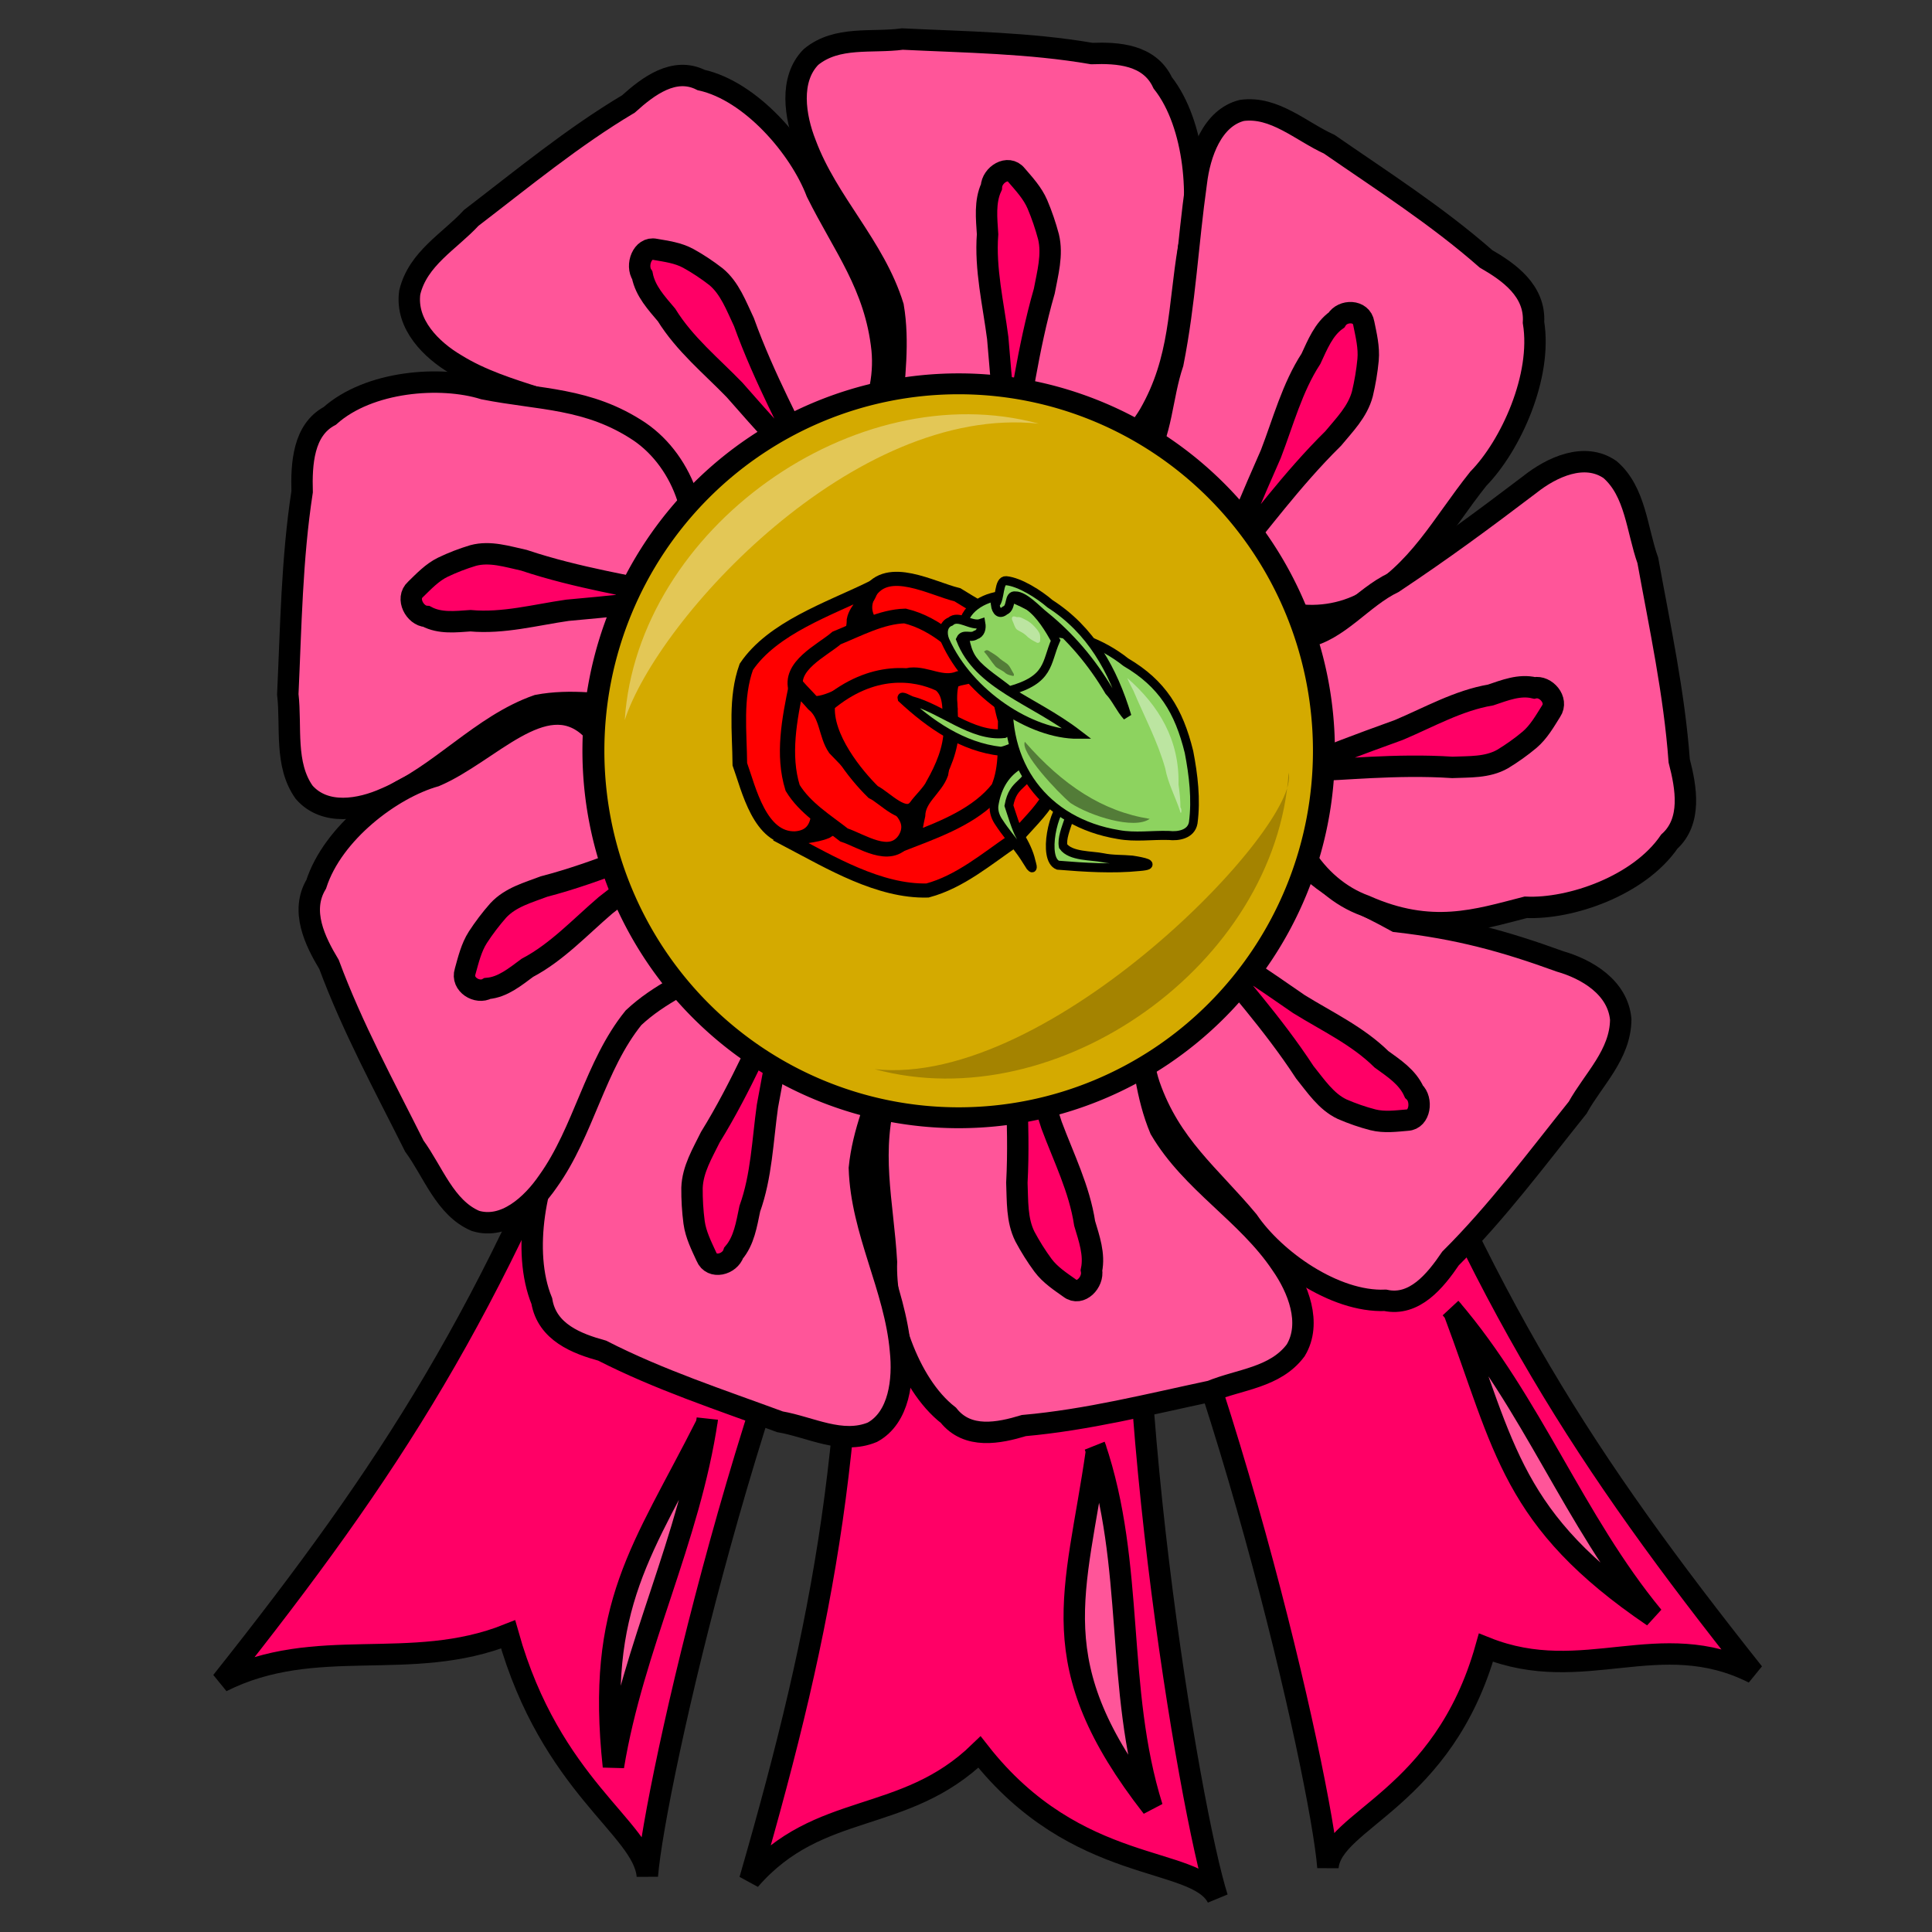 <?xml version="1.0" encoding="UTF-8" standalone="no"?>
<!-- Created with Inkscape (http://www.inkscape.org/) -->
<svg
   xmlns:dc="http://purl.org/dc/elements/1.1/"
   xmlns:cc="http://creativecommons.org/ns#"
   xmlns:rdf="http://www.w3.org/1999/02/22-rdf-syntax-ns#"
   xmlns:svg="http://www.w3.org/2000/svg"
   xmlns="http://www.w3.org/2000/svg"
   xmlns:sodipodi="http://sodipodi.sourceforge.net/DTD/sodipodi-0.dtd"
   xmlns:inkscape="http://www.inkscape.org/namespaces/inkscape"
   width="250"
   height="250"
   id="svg2"
   sodipodi:version="0.32"
   inkscape:version="0.46"
   sodipodi:docname="roselevelspecialaward.svg"
   inkscape:output_extension="org.inkscape.output.svg.inkscape"
   inkscape:export-filename="P:\pidgey2\data\images\tutoriallevelspecialaward.png"
   inkscape:export-xdpi="92.160004"
   inkscape:export-ydpi="92.160004"
   version="1.0">
  <rect width="100%" height="100%" fill="#333333" stroke="none"/>
  <defs
     id="defs4">
    <inkscape:perspective
       sodipodi:type="inkscape:persp3d"
       inkscape:vp_x="0 : 125 : 1"
       inkscape:vp_y="0 : 1000 : 0"
       inkscape:vp_z="250 : 125 : 1"
       inkscape:persp3d-origin="125 : 83.333333 : 1"
       id="perspective3645" />
  </defs>
  <sodipodi:namedview
     id="base"
     pagecolor="#cb90ff"
     bordercolor="#666666"
     borderopacity="1.0"
     gridtolerance="10000"
     guidetolerance="10"
     objecttolerance="10"
     inkscape:pageopacity="0"
     inkscape:pageshadow="2"
     inkscape:zoom="3.4223968"
     inkscape:cx="161.27821"
     inkscape:cy="146.57948"
     inkscape:document-units="px"
     inkscape:current-layer="layer1"
     showgrid="false"
     inkscape:window-width="1680"
     inkscape:window-height="994"
     inkscape:window-x="0"
     inkscape:window-y="22" />
  <g
     inkscape:label="Layer 1"
     inkscape:groupmode="layer"
     id="layer1">
    <path
       style="opacity:1;fill:#ff0066;fill-opacity:1;stroke:#000000;stroke-width:2.769;stroke-miterlimit:4;stroke-dasharray:none;stroke-opacity:1"
       d="M 110.321,143.903 C 111.216,185.95 106.768,209.482 97.027,243.254 C 105.963,232.945 116.958,236.205 126.745,226.714 C 139.34,242.807 154.692,240.036 157.531,245.567 C 153.931,234.372 144.046,175.659 147.789,142.103 C 142.756,143.524 115.172,141.972 110.321,143.903 z"
       id="path3306"
       sodipodi:nodetypes="cccccc"
       inkscape:transform-center-x="4.4505107"
       inkscape:transform-center-y="7.6872443" />
    <path
       style="opacity:1;fill:#ff0066;fill-opacity:1;stroke:#000000;stroke-width:2.769;stroke-miterlimit:4;stroke-dasharray:none;stroke-opacity:1"
       d="M 78.757,130.765 C 63.598,169.994 50.536,190.068 28.684,217.599 C 40.87,211.463 53.089,216.546 65.749,211.489 C 71.28,231.163 83.242,236.549 83.765,242.744 C 84.692,231.022 97.874,172.96 114.096,143.348 C 108.9,142.748 83.978,130.825 78.757,130.765 z"
       id="path3304"
       sodipodi:nodetypes="cccccc" />
    <path
       style="opacity:1;fill:#ff0066;fill-opacity:1;stroke:#000000;stroke-width:2.769;stroke-miterlimit:4;stroke-dasharray:none;stroke-opacity:1"
       d="M 176.842,129.651 C 192.002,168.881 205.064,188.954 226.915,216.485 C 214.73,210.349 204.938,218.264 192.278,213.207 C 186.748,232.881 172.358,235.435 171.834,241.631 C 170.907,229.908 157.725,171.846 141.504,142.234 C 146.699,141.634 171.621,129.711 176.842,129.651 z"
       id="path3274"
       sodipodi:nodetypes="cccccc" />
    <path
       style="fill:#ff5599;fill-opacity:1;stroke:#000000;stroke-width:2.769;stroke-miterlimit:4;stroke-dasharray:none;stroke-opacity:1"
       d="M 87.898,67.289 C 85.499,63.426 83.292,59.268 80.018,56.173 C 73.626,51.644 65.58,51.243 58.977,47.144 C 55.874,45.316 52.45,42 53.022,37.843 C 54.073,33.434 58.198,31.219 60.982,28.191 C 67.641,23.095 74.151,17.72 81.32,13.453 C 83.888,11.135 87.251,8.601 90.727,10.354 C 97.193,11.784 103.482,19.132 105.677,24.905 C 109.134,31.881 113.262,36.925 114.145,45.231 C 114.856,52.559 110.55,60.202 103.84,62.32 C 100.216,63.141 91.266,67.995 87.898,67.289 z"
       id="path3173"
       sodipodi:nodetypes="ccccccccccc" />
    <path
       style="fill:#ff0066;fill-opacity:1;stroke:#000000;stroke-width:2.769;stroke-miterlimit:4;stroke-dasharray:none;stroke-opacity:1"
       d="M 95.037,50.441 C 92.011,47.319 88.595,44.54 86.246,40.753 C 84.972,39.237 83.515,37.696 83.108,35.624 C 82.243,34.337 83.129,31.908 84.774,32.266 C 86.225,32.52 87.734,32.71 89.073,33.441 C 90.314,34.128 91.508,34.922 92.64,35.799 C 94.431,37.271 95.275,39.595 96.267,41.684 C 101.557,56.401 111.747,69.474 95.037,50.441 z"
       id="path3175"
       sodipodi:nodetypes="cccccccc" />
    <path
       style="fill:#ff5599;fill-opacity:1;stroke:#000000;stroke-width:2.769;stroke-miterlimit:4;stroke-dasharray:none;stroke-opacity:1"
       d="M 115.351,53.596 C 115.696,48.972 116.363,44.243 115.577,39.644 C 113.169,31.853 107.077,26.213 104.254,18.622 C 102.871,15.132 102.095,10.259 104.945,7.371 C 108.317,4.601 112.839,5.59 116.776,5.052 C 124.953,5.453 133.174,5.537 141.272,6.928 C 144.63,6.805 148.737,7.039 150.456,10.718 C 154.713,16.121 155.413,26.058 153.803,32.048 C 152.491,39.82 152.823,46.516 148.72,53.63 C 145.047,59.859 137.249,63.017 130.751,60.241 C 127.429,58.488 117.591,56.379 115.351,53.596 z"
       id="path3192"
       sodipodi:nodetypes="ccccccccccc" />
    <path
       style="fill:#ff0066;fill-opacity:1;stroke:#000000;stroke-width:2.769;stroke-miterlimit:4;stroke-dasharray:none;stroke-opacity:1"
       d="M 129.106,43.742 C 128.53,39.285 127.45,34.841 127.791,30.309 C 127.665,28.274 127.41,26.098 128.286,24.201 C 128.351,22.617 130.449,21.294 131.536,22.664 C 132.53,23.824 133.606,24.972 134.236,26.433 C 134.815,27.794 135.294,29.208 135.678,30.647 C 136.235,32.99 135.557,35.374 135.13,37.673 C 130.788,52.741 131.247,69.761 129.106,43.742 z"
       id="path3194"
       sodipodi:nodetypes="cccccccc" />
    <path
       style="fill:#ff5599;fill-opacity:1;stroke:#000000;stroke-width:2.769;stroke-miterlimit:4;stroke-dasharray:none;stroke-opacity:1"
       d="M 147.933,59.83 C 150.407,56.022 150.289,51.404 151.774,47.007 C 153.36,38.979 153.672,31.714 154.806,23.634 C 155.254,19.873 156.876,15.246 160.698,14.288 C 164.914,13.714 168.355,17.006 172.009,18.665 C 178.884,23.421 185.945,27.927 192.287,33.496 C 195.245,35.201 198.682,37.618 198.436,41.723 C 199.571,48.686 195.499,57.647 191.289,61.954 C 186.499,67.96 183.634,73.923 176.743,77.855 C 170.637,81.255 162.415,79.778 158.109,73.876 C 156.063,70.57 148.557,63.443 147.933,59.83 z"
       id="path3196"
       sodipodi:nodetypes="ccccccccccc"
       inkscape:transform-center-x="-6.4296171"
       inkscape:transform-center-y="3.7300059" />
    <path
       style="fill:#ff0066;fill-opacity:1;stroke:#000000;stroke-width:2.769;stroke-miterlimit:4;stroke-dasharray:none;stroke-opacity:1"
       d="M 164.452,58.736 C 166.052,54.576 167.211,50.154 169.637,46.423 C 170.487,44.598 171.29,42.581 172.94,41.414 C 173.741,40.08 176.176,40.07 176.471,41.839 C 176.783,43.377 177.173,44.949 177.03,46.55 C 176.888,48.039 176.637,49.519 176.292,50.968 C 175.671,53.293 173.963,54.987 172.512,56.742 C 161.67,67.417 154.057,82.367 164.452,58.736 z"
       id="path3198"
       sodipodi:nodetypes="cccccccc"
       inkscape:transform-center-x="-2.3778743"
       inkscape:transform-center-y="10.528354" />
    <path
       style="fill:#ff5599;fill-opacity:1;stroke:#000000;stroke-width:2.769;stroke-miterlimit:4;stroke-dasharray:none;stroke-opacity:1"
       d="M 82.582,91.573 C 78.264,91.184 73.849,90.45 69.55,91.273 C 62.262,93.819 56.968,100.317 49.866,103.307 C 46.599,104.773 42.044,105.584 39.358,102.521 C 36.784,98.899 37.727,94.063 37.241,89.847 C 37.649,81.095 37.762,72.295 39.095,63.632 C 38.994,60.037 39.229,55.641 42.673,53.816 C 47.738,49.281 57.024,48.574 62.613,50.322 C 69.867,51.758 76.123,51.43 82.752,55.852 C 88.556,59.81 91.473,68.171 88.853,75.115 C 87.202,78.664 85.192,89.187 82.582,91.573 z"
       id="path3200"
       sodipodi:nodetypes="ccccccccccc"
       inkscape:transform-center-x="-3.2987788"
       inkscape:transform-center-y="-5.544981" />
    <path
       style="fill:#ff0066;fill-opacity:1;stroke:#000000;stroke-width:2.769;stroke-miterlimit:4;stroke-dasharray:none;stroke-opacity:1"
       d="M 73.434,78.969 C 69.269,79.567 65.112,80.705 60.88,80.321 C 58.979,80.447 56.945,80.711 55.176,79.765 C 53.697,79.69 52.47,77.438 53.754,76.281 C 54.842,75.222 55.919,74.074 57.286,73.406 C 58.56,72.792 59.883,72.285 61.228,71.88 C 63.419,71.293 65.644,72.029 67.79,72.495 C 81.848,77.205 97.748,76.784 73.434,78.969 z"
       id="path3202"
       sodipodi:nodetypes="cccccccc"
       inkscape:transform-center-x="-8.2443511"
       inkscape:transform-center-y="-7.9226318" />
    <path
       style="fill:#ff5599;fill-opacity:1;stroke:#000000;stroke-width:2.769;stroke-miterlimit:4;stroke-dasharray:none;stroke-opacity:1"
       d="M 169.278,112.256 C 172.47,115.392 176.794,117.078 180.665,119.244 C 188.743,120.164 194.684,121.798 201.861,124.406 C 205.283,125.387 209.349,127.729 209.723,131.912 C 209.688,136.462 206.178,139.669 204.152,143.323 C 198.826,149.977 193.706,156.863 187.7,162.842 C 185.725,165.751 183.026,169.073 179.259,168.261 C 172.661,168.53 164.912,163.007 161.491,157.963 C 156.574,152.075 151.439,148.236 148.724,140.397 C 146.396,133.464 148.868,124.941 154.909,121.165 C 158.244,119.439 165.85,112.434 169.278,112.256 z"
       id="path3204"
       sodipodi:nodetypes="ccccccccccc" />
    <path
       style="fill:#ff0066;fill-opacity:1;stroke:#000000;stroke-width:2.769;stroke-miterlimit:4;stroke-dasharray:none;stroke-opacity:1"
       d="M 168.073,129.926 C 171.709,132.182 175.647,134.005 178.774,137.08 C 180.35,138.226 182.11,139.349 182.968,141.256 C 184.095,142.285 183.778,144.87 182.101,144.944 C 180.635,145.069 179.128,145.271 177.664,144.905 C 176.306,144.555 174.969,144.09 173.674,143.529 C 171.605,142.558 170.266,140.519 168.836,138.744 C 160.41,125.81 147.593,115.727 168.073,129.926 z"
       id="path3206"
       sodipodi:nodetypes="cccccccc" />
    <path
       style="fill:#ff5599;fill-opacity:1;stroke:#000000;stroke-width:2.769;stroke-miterlimit:4;stroke-dasharray:none;stroke-opacity:1"
       d="M 147.227,132.514 C 147.925,137.092 148.334,141.854 150.126,146.119 C 154.206,153.065 161.382,156.981 165.82,163.628 C 167.943,166.663 169.786,171.195 167.664,174.73 C 165.009,178.283 160.398,178.482 156.695,180.012 C 148.666,181.718 140.666,183.742 132.491,184.466 C 129.259,185.445 125.219,186.271 122.727,183.139 C 117.386,178.984 114.485,169.514 114.709,163.286 C 114.245,155.404 112.426,148.988 114.819,141.03 C 116.994,134.04 123.859,128.976 130.788,130.007 C 134.406,130.858 144.43,130.385 147.227,132.514 z"
       id="path3208"
       sodipodi:nodetypes="ccccccccccc" />
    <path
       style="fill:#ff0066;fill-opacity:1;stroke:#000000;stroke-width:2.769;stroke-miterlimit:4;stroke-dasharray:none;stroke-opacity:1"
       d="M 136.075,145.605 C 137.63,149.785 139.672,153.824 140.354,158.311 C 140.931,160.254 141.665,162.302 141.238,164.368 C 141.53,165.923 139.789,167.745 138.427,166.693 C 137.203,165.821 135.901,164.983 134.963,163.726 C 134.097,162.552 133.315,161.302 132.621,160.004 C 131.556,157.871 131.681,155.382 131.582,153.041 C 132.429,137.298 128.179,120.891 136.075,145.605 z"
       id="path3210"
       sodipodi:nodetypes="cccccccc" />
    <path
       style="fill:#ff5599;fill-opacity:1;stroke:#000000;stroke-width:2.769;stroke-miterlimit:4;stroke-dasharray:none;stroke-opacity:1"
       d="M 115.099,137.842 C 113.548,142.173 111.66,146.508 111.202,151.158 C 111.456,159.359 115.813,166.611 116.518,174.746 C 116.924,178.513 116.383,183.422 112.887,185.331 C 108.921,186.969 104.844,184.653 100.925,183.979 C 93.187,181.122 85.324,178.556 77.921,174.773 C 74.668,173.876 70.79,172.41 70.111,168.361 C 67.453,161.891 69.403,152.147 72.528,146.887 C 75.836,139.829 77.284,133.305 83.097,127.721 C 88.265,122.856 96.578,122.184 102.079,126.811 C 104.804,129.497 113.685,134.494 115.099,137.842 z"
       id="path3212"
       sodipodi:nodetypes="ccccccccccc"
       inkscape:transform-center-x="7.6387536"
       inkscape:transform-center-y="-3.6444301" />
    <path
       style="fill:#ff0066;fill-opacity:1;stroke:#000000;stroke-width:2.769;stroke-miterlimit:4;stroke-dasharray:none;stroke-opacity:1"
       d="M 99.305,143.137 C 98.681,147.585 98.545,152.176 97.022,156.42 C 96.606,158.409 96.277,160.574 94.935,162.129 C 94.456,163.63 92.094,164.264 91.413,162.621 C 90.766,161.208 90.036,159.782 89.817,158.19 C 89.621,156.709 89.534,155.207 89.545,153.712 C 89.629,151.295 90.908,149.213 91.925,147.137 C 100.065,133.994 104.115,117.529 99.305,143.137 z"
       id="path3214"
       sodipodi:nodetypes="cccccccc"
       inkscape:transform-center-x="5.4401982"
       inkscape:transform-center-y="-9.8402252" />
    <path
       style="fill:#ff5599;fill-opacity:1;stroke:#000000;stroke-width:2.769;stroke-miterlimit:4;stroke-dasharray:none;stroke-opacity:1"
       d="M 168.818,82.467 C 173.098,81.739 176.297,77.301 180.288,75.401 C 186.794,71.063 191.733,67.416 197.961,62.693 C 200.805,60.433 205.046,58.479 208.339,60.764 C 211.648,63.621 211.814,68.558 213.228,72.528 C 214.788,81.13 216.646,89.703 217.289,98.456 C 218.19,101.921 218.944,106.249 216.009,108.903 C 212.105,114.604 203.247,117.669 197.43,117.404 C 191.136,119.015 185.217,121.023 176.64,117.194 C 170.119,114.838 165.417,107.468 166.409,100.054 C 167.218,96.185 166.818,85.453 168.818,82.467 z"
       id="path3216"
       sodipodi:nodetypes="ccccccccccc"
       inkscape:transform-center-x="0.5660728"
       inkscape:transform-center-y="4.2188502" />
    <path
       style="fill:#ff0066;fill-opacity:1;stroke:#000000;stroke-width:2.769;stroke-miterlimit:4;stroke-dasharray:none;stroke-opacity:1"
       d="M 181.002,94.46 C 184.912,92.812 188.694,90.643 192.888,89.931 C 194.706,89.322 196.622,88.544 198.551,89.01 C 200.004,88.703 201.698,90.576 200.711,92.029 C 199.891,93.336 199.102,94.725 197.925,95.725 C 196.824,96.647 195.653,97.479 194.438,98.216 C 192.442,99.348 190.117,99.203 187.929,99.3 C 173.227,98.328 157.882,102.81 181.002,94.46 z"
       id="path3218"
       sodipodi:nodetypes="cccccccc"
       inkscape:transform-center-x="6.3299937"
       inkscape:transform-center-y="8.1100064" />
    <path
       style="fill:#ff5599;fill-opacity:1;stroke:#000000;stroke-width:2.769;stroke-miterlimit:4;stroke-dasharray:none;stroke-opacity:1"
       d="M 93.296,124.756 C 89.409,126.805 85.272,128.612 81.984,131.69 C 76.965,137.892 75.557,146.381 70.91,152.863 C 68.816,155.921 65.303,159.129 61.527,157.986 C 57.577,156.303 56.057,151.638 53.61,148.293 C 49.746,140.568 45.606,132.965 42.577,124.805 C 40.76,121.78 38.845,117.884 40.918,114.42 C 43.074,107.739 50.691,102.01 56.322,100.424 C 63.305,97.451 70.342,88.813 76.243,94.051 C 83.123,94.241 89.648,99.796 90.746,107.192 C 91.04,111.145 94.384,121.272 93.296,124.756 z"
       id="path3220"
       sodipodi:nodetypes="ccccccccccc"
       inkscape:transform-center-x="2.6226525"
       inkscape:transform-center-y="-3.9246312" />
    <path
       style="fill:#ff0066;fill-opacity:1;stroke:#000000;stroke-width:2.769;stroke-miterlimit:4;stroke-dasharray:none;stroke-opacity:1"
       d="M 78.348,117.151 C 75.066,119.961 72.052,123.23 68.241,125.235 C 66.672,126.392 65.057,127.741 63.086,127.906 C 61.781,128.658 59.646,127.405 60.189,125.705 C 60.611,124.197 60.981,122.62 61.831,121.292 C 62.628,120.064 63.517,118.899 64.475,117.81 C 66.07,116.098 68.331,115.501 70.394,114.717 C 84.709,110.997 98.132,101.863 78.348,117.151 z"
       id="path3222"
       sodipodi:nodetypes="cccccccc"
       inkscape:transform-center-x="-3.4139144"
       inkscape:transform-center-y="-9.824667" />
    <path
       sodipodi:type="arc"
       style="fill:#d4aa00;fill-opacity:1;stroke:#000000;stroke-width:2.222;stroke-miterlimit:4;stroke-dasharray:none;stroke-opacity:1"
       id="path3262"
       sodipodi:cx="145.24794"
       sodipodi:cy="104.75207"
       sodipodi:rx="36.983471"
       sodipodi:ry="39.049587"
       d="M 182.231,104.752 A 36.983,39.05 0 1 1 108.264,104.752 A 36.983,39.05 0 1 1 182.231,104.752 z"
       transform="matrix(1.278,0,0,1.216,-61.576,-30.227)" />
    <path
       style="opacity:1;fill:#ff5599;fill-opacity:1;stroke:#000000;stroke-width:2.769;stroke-miterlimit:4;stroke-dasharray:none;stroke-opacity:1"
       d="M 91.524,183.614 C 89.238,199.19 81.924,213.085 79.375,228.577 C 77.119,207.556 83.127,200.672 91.398,184.303 C 91.462,184.079 91.507,183.848 91.524,183.614 z"
       id="path3308"
       sodipodi:nodetypes="cccc" />
    <path
       style="opacity:1;fill:#ff5599;fill-opacity:1;stroke:#000000;stroke-width:2.769;stroke-miterlimit:4;stroke-dasharray:none;stroke-opacity:1"
       d="M 141.68,187.134 C 146.925,202.539 144.26,218.418 149.093,233.851 C 134.578,215.225 139.218,206.392 141.878,187.825 C 141.846,187.591 141.783,187.358 141.68,187.134 z"
       id="path3317"
       sodipodi:nodetypes="cccc" />
    <path
       style="opacity:1;fill:#ff5599;fill-opacity:1;stroke:#000000;stroke-width:2.769;stroke-miterlimit:4;stroke-dasharray:none;stroke-opacity:1"
       d="M 187.735,169.3 C 198.279,181.615 203.634,196.714 213.91,209.178 C 195.578,196.722 194.756,187.382 188.183,169.864 C 188.055,169.662 187.907,169.471 187.735,169.3 z"
       id="path3319"
       sodipodi:nodetypes="cccc" />
    <path
       style="opacity:1;fill:#ffffff;fill-opacity:0.337;stroke:none;stroke-width:2;stroke-miterlimit:4;stroke-dasharray:none;stroke-opacity:1"
       d="M 134.417,54.822 C 110.652,48.365 82.463,68.469 80.841,93.181 C 85.124,80.01 110.498,52.277 134.417,54.822 z"
       id="path4398"
       sodipodi:nodetypes="ccc" />
    <path
       style="opacity:1;fill:#000000;fill-opacity:0.227;stroke:none;stroke-width:2;stroke-miterlimit:4;stroke-dasharray:none;stroke-opacity:1"
       d="M 113.174,138.347 C 136.939,144.804 165.128,124.699 166.749,99.988 C 168.434,106.773 135.858,140.844 113.174,138.347 z"
       id="path4403"
       sodipodi:nodetypes="ccc" />
    <g
       id="g3206"
       transform="matrix(-0.6,-0.187,0.193,-0.58,116.007,210.801)">
      <path
         sodipodi:nodetypes="cccccccc"
         id="path6812"
         d="M 72.241,152.578 C 62.755,150.783 51.315,147.953 41.966,151.246 C 36.16,155.07 32.439,161.393 28.329,166.845 C 26.604,172.092 20.716,180.61 26.637,184.871 C 32.228,188.56 36.629,182.346 39.21,178.066 C 43.557,173.07 48.194,168.276 52.859,163.56 C 56.748,160.675 62.418,160.96 65.59,156.793 C 67.453,155.106 70.408,154.297 72.241,152.578 z"
         style="fill:#ff0000;fill-opacity:1;stroke:#000000;stroke-width:3;stroke-miterlimit:4;stroke-dasharray:none;stroke-opacity:1" />
      <path
         sodipodi:nodetypes="cccccccc"
         id="path6814"
         d="M 25.02,182.18 C 26.892,191.651 29.244,198.628 35.786,206.075 C 41.499,210.036 48.754,211.131 55.345,212.911 C 60.857,212.554 70.957,214.841 72.702,207.758 C 74.039,201.195 66.633,199.429 61.699,198.629 C 55.443,196.46 49.264,193.945 43.149,191.375 C 39.022,188.843 37.172,183.476 32.123,182.087 C 29.863,180.987 27.298,183.24 25.02,182.18 z"
         style="fill:#ff0000;fill-opacity:1;stroke:#000000;stroke-width:3;stroke-miterlimit:4;stroke-dasharray:none;stroke-opacity:1" />
      <path
         sodipodi:nodetypes="cccccccc"
         id="path6816"
         d="M 72.658,208.738 C 79.531,201.958 89.303,194.597 91.913,185.034 C 92.072,178.084 88.988,171.426 86.843,164.945 C 83.508,160.541 78.077,151.001 71.205,153.446 C 64.99,155.946 69.372,162.953 71.423,167.51 C 73.059,173.927 74.365,180.468 75.589,186.988 C 75.75,191.827 72.29,196.328 73.912,201.307 C 74.239,203.799 72.288,206.253 72.658,208.738 z"
         style="fill:#ff0000;fill-opacity:1;stroke:#000000;stroke-width:3;stroke-miterlimit:4;stroke-dasharray:none;stroke-opacity:1" />
      <path
         id="path6818"
         d="M 48.109,160.602 C 42.738,165.049 37.055,169.884 34.755,176.43 C 34.379,181.254 36.427,186.001 37.784,190.588 C 40.104,193.778 42.467,200.653 47.677,199.219 C 52.398,197.722 50.723,192.649 49.365,189.401 C 48.385,184.879 47.656,180.282 46.987,175.703 C 47.047,172.334 49.792,169.339 48.769,165.816 C 48.618,164.071 48.292,162.344 48.109,160.602 z"
         style="fill:#ff0000;fill-opacity:1;stroke:#000000;stroke-width:3.118;stroke-miterlimit:4;stroke-dasharray:none;stroke-opacity:1" />
      <path
         id="path6820"
         d="M 45.039,198.891 C 50.991,202.266 57.409,205.782 64.215,205.319 C 68.771,203.699 72.41,199.762 76.144,196.561 C 78.26,193.002 83.741,187.886 80.608,183.429 C 77.587,179.47 73.519,183.18 71.015,185.831 C 67.208,188.64 63.246,191.237 59.281,193.768 C 56.169,195.095 52.465,193.668 49.59,196.108 C 48.043,196.972 46.572,197.997 45.039,198.891 z"
         style="fill:#ff0000;fill-opacity:1;stroke:#000000;stroke-width:3.118;stroke-miterlimit:4;stroke-dasharray:none;stroke-opacity:1" />
      <path
         id="path6822"
         d="M 80.911,184.435 C 80.091,177.203 79.118,169.472 74.99,163.491 C 71.261,160.18 66.331,158.934 61.89,157.212 C 58.086,157.159 51.261,154.852 49.713,160.076 C 48.471,164.934 53.472,166.693 56.822,167.582 C 61.013,169.577 65.133,171.828 69.208,174.117 C 71.918,176.261 72.925,180.405 76.325,181.744 C 77.823,182.702 79.398,183.505 80.911,184.435 z"
         style="fill:#ff0000;fill-opacity:1;stroke:#000000;stroke-width:3.118;stroke-miterlimit:4;stroke-dasharray:none;stroke-opacity:1" />
      <path
         sodipodi:nodetypes="ccccccc"
         id="path6824"
         d="M 47.737,172.981 C 46.949,177.09 46.584,181.352 47.821,185.408 C 49.271,188.242 49.663,192.466 52.912,193.725 C 58.565,194.546 67.289,193.01 73.602,182.546 C 72.147,175.798 63.326,169.989 58.994,167.736 C 56.311,167.335 50.804,163.783 49.599,167.577 C 49.233,168.904 47.874,171.463 47.737,172.981 z"
         style="fill:#ff0000;fill-opacity:1;stroke:#000000;stroke-width:3.118;stroke-miterlimit:4;stroke-dasharray:none;stroke-opacity:1" />
    </g>
    <g
       id="g3898"
       transform="matrix(-0.56,0,0,0.585,206.112,37.438)">
      <path
         sodipodi:nodetypes="ccccccc"
         id="path3900"
         d="M 132.414,100.815 C 133.887,101.165 135.25,101.922 136.742,102.198 C 145.622,101.255 153.14,96.277 159.657,90.477 C 159.887,89.705 157.95,90.841 157.418,91.008 C 150.329,92.801 143.435,99.028 136.03,98.259 C 134.901,97.589 134.116,97.616 132.858,97.375 C 131.943,97.669 132.148,100.51 132.414,100.815 z"
         style="opacity:1;fill:#8dd35f;fill-opacity:1;stroke:#000000;stroke-width:2;stroke-miterlimit:4;stroke-dasharray:none;stroke-opacity:1" />
      <path
         sodipodi:nodetypes="cccccccccc"
         id="path3902"
         d="M 138.368,114.246 C 138.494,115.602 137.965,116.913 137.166,117.984 C 135.817,119.977 134.191,121.762 132.754,123.689 C 131.733,124.94 130.863,126.309 129.977,127.651 C 129.06,128.645 129.682,126.988 129.794,126.527 C 130.262,124.5 131.259,122.664 132.336,120.905 C 133.264,119.335 134.325,115.922 134.93,114.198 C 133.891,108.794 130.767,110.142 129.487,105.111 C 130.644,104.847 131.843,105.216 132.983,105.441 C 136.127,107.407 137.823,110.624 138.368,114.246 z"
         style="opacity:1;fill:#8dd35f;fill-opacity:1;stroke:#000000;stroke-width:2;stroke-miterlimit:4;stroke-dasharray:none;stroke-opacity:1" />
      <path
         sodipodi:nodetypes="ccccccc"
         id="path3904"
         d="M 122.397,123.176 C 120.703,125.486 115.812,125.21 113.214,125.729 C 110.989,126.18 108.712,126.048 106.465,126.253 C 103.885,126.625 100.467,127.334 104.81,127.67 C 110.909,128.262 117.488,127.861 123.598,127.38 C 127.268,126.008 124.608,114.638 121.818,113.428 C 118.482,114.28 123.073,119.762 122.397,123.176 z"
         style="opacity:1;fill:#8dd35f;fill-opacity:1;stroke:#000000;stroke-width:2;stroke-miterlimit:4;stroke-dasharray:none;stroke-opacity:1" />
      <path
         sodipodi:nodetypes="ccccccccc"
         id="path3906"
         d="M 127.261,75.721 C 120.299,75.861 113.448,78.27 107.904,82.481 C 99.469,87.236 95.662,93.201 93.314,102.345 C 92.285,107.476 91.617,112.805 92.338,118.014 C 92.814,120.567 95.799,121.042 97.969,120.803 C 101.851,120.684 105.763,121.287 109.628,120.6 C 126.594,117.942 136.719,105.144 134.802,88.138 C 134.529,84.515 133.485,80.441 130.117,78.482 C 129.05,77.697 127.947,76.881 127.261,75.721 z"
         style="opacity:1;fill:#8dd35f;fill-opacity:1;stroke:#000000;stroke-width:2;stroke-miterlimit:4;stroke-dasharray:none;stroke-opacity:1" />
      <path
         sodipodi:nodetypes="ccccccc"
         id="path3908"
         d="M 130.322,70.02 C 132.078,69.099 133.921,68.321 135.815,67.738 C 139.806,67.754 145.053,70.161 145.545,74.435 C 145.11,77.169 144.848,80.16 142.948,82.347 C 141.136,84.612 137.092,87.01 134.849,88.814 C 125.39,86.309 126.411,82.667 124.131,77.671 C 125.594,75.186 127.681,71.784 130.322,70.02 z"
         style="opacity:1;fill:#8dd35f;fill-opacity:1;stroke:#000000;stroke-width:2;stroke-miterlimit:4;stroke-dasharray:none;stroke-opacity:1" />
      <path
         sodipodi:nodetypes="ccccccccc"
         id="path3910"
         d="M 138.104,69.7 C 136.797,68.49 137.443,64.328 135.574,64.449 C 132.401,64.737 127.904,67.501 125.419,69.563 C 116.02,75.331 110.859,84.152 107.614,94.45 C 109.226,92.75 110.154,90.529 111.8,88.853 C 115.751,82.449 120.683,76.862 126.675,72.226 C 128.336,70.994 131.288,67.808 133.409,67.826 C 135.142,67.565 134.183,70.427 135.846,71.047 C 136.998,71.966 137.884,71.345 138.104,69.7 z"
         style="opacity:1;fill:#8dd35f;fill-opacity:1;stroke:#000000;stroke-width:2;stroke-miterlimit:4;stroke-dasharray:none;stroke-opacity:1" />
      <path
         sodipodi:nodetypes="ccccccc"
         id="path3912"
         d="M 141.361,73.895 C 143.7,74.662 146.499,71.858 148.449,73.492 C 150.136,74.098 150.378,76.043 149.673,77.679 C 144.081,89.644 129.742,98.47 118.977,98.418 C 129.575,90.644 141.997,87.638 146.113,77.423 C 145.439,76.061 143.79,77.259 142.609,76.467 C 141.435,76.114 141.159,74.982 141.361,73.895 z"
         style="opacity:1;fill:#8dd35f;fill-opacity:1;stroke:#000000;stroke-width:2;stroke-miterlimit:4;stroke-dasharray:none;stroke-opacity:1" />
      <path
         sodipodi:nodetypes="ccccccc"
         id="path3914"
         d="M 107.573,85.987 C 100.26,92.086 95.486,99.686 95.738,109.572 C 95.475,111.232 95.292,112.91 95.296,114.592 C 94.851,115.042 95.158,116.633 95.432,115.26 C 96.52,112.15 98.182,109.23 98.804,105.967 C 100.583,99.946 103.639,94.506 106.165,88.775 C 106.649,87.854 107.188,86.958 107.573,85.987 z"
         style="opacity:1;fill:#ffffff;fill-opacity:0.413;stroke:none;stroke-width:2;stroke-miterlimit:4;stroke-dasharray:none;stroke-opacity:1" />
      <path
         id="path3916"
         d="M 133.08,72.521 C 132.295,72.376 131.605,72.87 130.927,73.181 C 130.211,73.52 129.578,74.011 129.035,74.585 C 128.564,75.06 128.106,75.571 127.817,76.179 C 127.645,76.703 127.686,77.267 127.723,77.807 C 127.819,78.214 128.322,78.318 128.627,78.073 C 129.51,77.668 130.375,77.179 131.053,76.471 C 131.663,75.962 132.413,75.671 133.084,75.26 C 133.665,74.729 133.767,73.905 134.137,73.244 C 134.309,72.939 134.294,72.368 133.841,72.352 C 133.576,72.327 133.325,72.438 133.08,72.521 z"
         style="opacity:1;fill:#ffffff;fill-opacity:0.413;stroke:none;stroke-width:2;stroke-miterlimit:4;stroke-dasharray:none;stroke-opacity:1" />
      <path
         sodipodi:nodetypes="cccc"
         id="path3918"
         d="M 120.673,113.644 C 116.168,116.466 106.019,119.587 102.391,117.132 C 113.264,115.484 122.479,109.69 131.25,100.085 C 132.347,102.413 123.649,111.283 120.673,113.644 z"
         style="opacity:1;fill:#000000;fill-opacity:0.413;stroke:none;stroke-width:2;stroke-miterlimit:4;stroke-dasharray:none;stroke-opacity:1" />
      <path
         id="path3920"
         d="M 140.684,80.125 C 139.725,81.164 138.97,82.372 138.032,83.427 C 137.32,84.051 136.351,84.286 135.663,84.943 C 135.144,85.305 134.505,85.406 133.899,85.533 C 133.627,85.321 133.835,84.969 133.995,84.756 C 134.45,84.05 134.764,83.197 135.503,82.724 C 136.125,82.28 136.814,81.923 137.364,81.385 C 137.95,80.909 138.605,80.527 139.26,80.159 C 139.554,79.932 139.961,79.697 140.329,79.9 C 140.456,79.961 140.571,80.043 140.684,80.125 z"
         style="opacity:1;fill:#000000;fill-opacity:0.413;stroke:none;stroke-width:2;stroke-miterlimit:4;stroke-dasharray:none;stroke-opacity:1" />
    </g>
  </g>
</svg>
